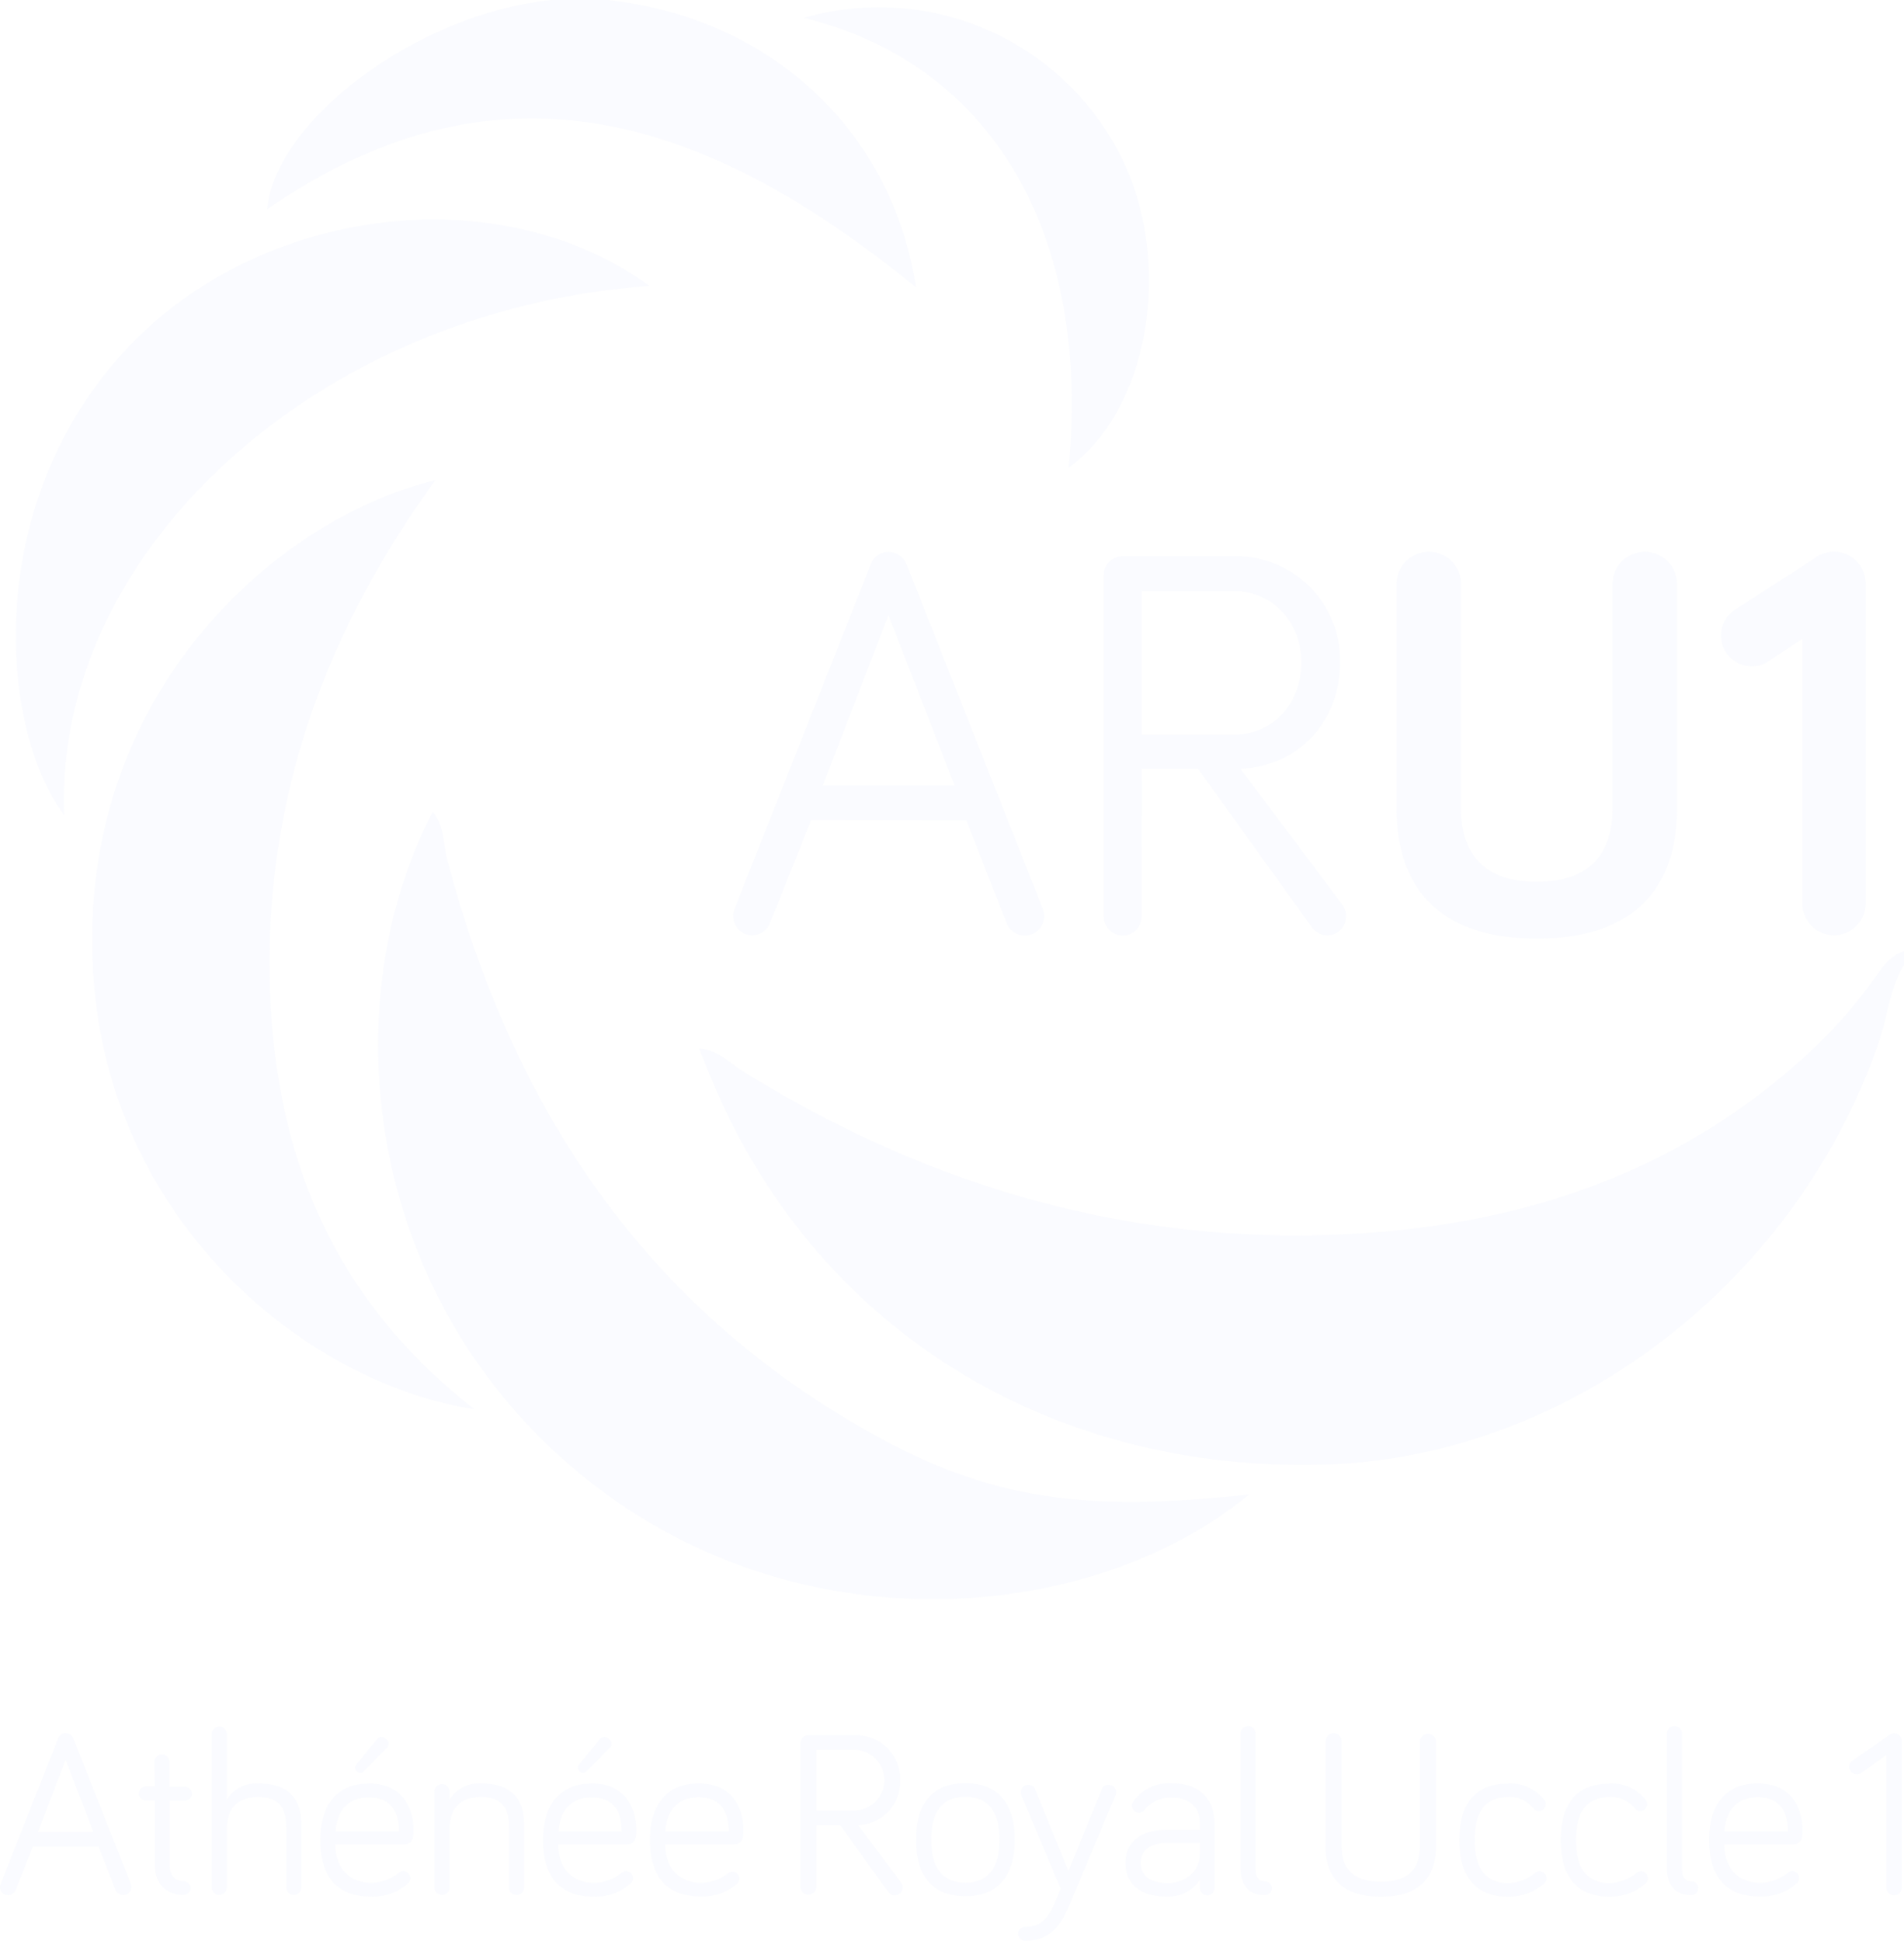 <svg id="Calque_1" data-name="Calque 1" xmlns="http://www.w3.org/2000/svg" xmlns:xlink="http://www.w3.org/1999/xlink" viewBox="0 0 274.4 279.65"><defs><clipPath id="clip-path" transform="translate(-152.34 -85.94)"><rect class="cls-1" width="595.28" height="453.55"/></clipPath></defs><title>ARU1</title><g opacity=".03" fill="#4869EE" class="cls-2"><path class="cls-3" d="M426.74,225c-2.08,3.44-2.38,7.47-3.66,11.18-11.94,34.63-44.64,59.66-79.6,60.77-40.19,1.28-73.87-19.86-88.64-55.64-.54-1.3-1.07-2.61-1.76-4.31,2.82.25,4.42,2.1,6.28,3.26,26.71,16.59,55.68,25.09,87.19,23.5,25.27-1.28,48.27-8.95,67.11-26.72a67.61,67.61,0,0,0,8.82-10.14c1.14-1.61,2.23-3.26,4.26-3.9Z" transform="translate(-152.34 -85.94)"/><path class="cls-4" d="M332.35,301.27c-21.9,18.17-63.77,22.61-94.86-1.72-32.36-25.33-37.58-68.22-22.78-96.66,1.71,2.15,1.51,4.76,2.12,7.06,9.45,35.63,28.38,64.26,61.15,82.54,16.86,9.41,30.36,11.4,54.37,8.78" transform="translate(-152.34 -85.94)"/><path class="cls-5" d="M220.77,289c-24.2-3.72-51.77-26.46-54.84-60.77-3.66-41,25.6-67.44,49.16-73.1C200,175.88,191.38,198.55,191.2,223.8c-.18,25.58,7.52,48.09,29.57,65.23" transform="translate(-152.34 -85.94)"/><path class="cls-6" d="M245.94,127.13c-48.6,3.53-85.95,38.92-84.33,76.29-9.43-12.51-11.9-45.09,9.14-67.39,19.17-20.33,53.4-24.72,75.19-8.9" transform="translate(-152.34 -85.94)"/><path class="cls-7" d="M231.84,85.94h8.09c23.49,2.55,41,18.89,44.42,41.4-28.89-23.52-59.18-35-93.5-11.25,1.16-12.8,21.66-28.24,41-30.15" transform="translate(-152.34 -85.94)"/><path class="cls-8" d="M268.19,88.52A39,39,0,0,1,314,108.72c7.51,15.25,3.91,36.24-7.65,44.61,3.26-33.62-11.05-58.17-38.14-64.81" transform="translate(-152.34 -85.94)"/><path class="cls-9" d="M269.24,204.09l-5.86,14.68a2.79,2.79,0,0,1-2.65,1.92A2.75,2.75,0,0,1,258,218a3.22,3.22,0,0,1,.24-1.21l19.57-49.48a2.65,2.65,0,0,1,2.56-1.85,2.84,2.84,0,0,1,2.65,1.85l19.57,49.48a4,4,0,0,1,.24,1.21,2.81,2.81,0,0,1-5.45.88l-5.78-14.76Zm11.14-29.51-9.46,24.54h19Z" transform="translate(-152.34 -85.94)"/><path class="cls-9" d="M316.88,218a2.73,2.73,0,0,1-5.46,0V168.8a2.71,2.71,0,0,1,2.73-2.72h16a15,15,0,0,1,15.32,15.31c0,8.26-5.7,14.92-14.36,15.32l14.68,19.57a2.67,2.67,0,0,1,.56,1.69,2.73,2.73,0,0,1-5.05,1.44L325,196.71h-8.1Zm0-26.23h13.39c5.61,0,9.62-4.57,9.62-10.35s-4.09-10.34-9.86-10.34H316.88Z" transform="translate(-152.34 -85.94)"/><path class="cls-10" d="M353.61,202.41V170.09a4.65,4.65,0,1,1,9.3,0v32.32c0,4.89,1.85,10.58,10.91,10.58s10.91-5.69,10.91-10.58V170.09a4.65,4.65,0,1,1,9.3,0v32.32c0,9.14-4,18.76-20.21,18.76s-20.21-9.62-20.21-18.76" transform="translate(-152.34 -85.94)"/><path class="cls-10" d="M407.42,181.07a4.2,4.2,0,0,1-2.64.88,4.44,4.44,0,0,1-4.41-4.41,4.39,4.39,0,0,1,1.92-3.69l11.55-7.45a4.57,4.57,0,0,1,7.38,3.61v46.11a4.57,4.57,0,0,1-9.14,0V178Z" transform="translate(-152.34 -85.94)"/><path class="cls-9" d="M157.08,352l-2.47,6.21a1.18,1.18,0,0,1-1.12.81,1.16,1.16,0,0,1-1.15-1.15,1.29,1.29,0,0,1,.1-.51l8.27-20.92a1.12,1.12,0,0,1,1.09-.78,1.2,1.2,0,0,1,1.12.78l8.27,20.92a1.62,1.62,0,0,1,.1.51,1.19,1.19,0,0,1-2.3.37L166.54,352Zm4.72-12.48-4,10.38h8Z" transform="translate(-152.34 -85.94)"/><path class="cls-9" d="M174.58,339.82a1.11,1.11,0,0,1,1.08-1.09,1.1,1.1,0,0,1,1.09,1.09v3.56H179a1,1,0,1,1,0,2h-2.2v9.36c0,1.46.81,2.24,2,2.24a1,1,0,1,1,0,2c-2.68,0-4.13-1.8-4.13-4.27v-9.36h-1.33a1,1,0,0,1,0-2h1.33Z" transform="translate(-152.34 -85.94)"/><path class="cls-9" d="M195.76,348.9V358a1.09,1.09,0,0,1-2.17,0v-8.62c0-2.68-.78-4.51-4.06-4.51s-4.51,2-4.51,4.75V358a1.09,1.09,0,0,1-2.17,0V335.71a1.09,1.09,0,0,1,2.17,0v9.56a4.94,4.94,0,0,1,4.51-2.37c5.22,0,6.23,3.12,6.23,6" transform="translate(-152.34 -85.94)"/><path class="cls-9" d="M205.46,342.9c5.42,0,6.47,4.31,6.47,6.61,0,1,0,2.17-1.35,2.17h-9.9c0,3.36,1.93,5.53,5.12,5.53a6.28,6.28,0,0,0,4.07-1.46,1,1,0,0,1,.61-.2,1,1,0,0,1,1,1,1,1,0,0,1-.37.78,7.57,7.57,0,0,1-5.29,1.9c-4.51,0-7.33-2.48-7.33-8.17,0-5.22,2.58-8.14,7-8.14m0,2c-3,0-4.58,1.9-4.78,4.91h9.12c0-2.44-.85-4.91-4.34-4.91m-1.8-4.75,3-3.66c.27-.34.74-.48,1.29,0a.81.81,0,0,1,.1,1.29l-3.29,3.32a.65.65,0,0,1-1,.07.67.67,0,0,1-.1-1" transform="translate(-152.34 -85.94)"/><path class="cls-9" d="M227.87,348.9V358a1.09,1.09,0,0,1-2.17,0v-8.62c0-2.68-.78-4.51-4.07-4.51s-4.51,2-4.51,4.75V358a1.09,1.09,0,0,1-2.17,0V344.19a1.09,1.09,0,1,1,2.17,0v1.08a4.94,4.94,0,0,1,4.51-2.37c5.22,0,6.24,3.12,6.24,6" transform="translate(-152.34 -85.94)"/><path class="cls-9" d="M237.56,342.9c5.42,0,6.48,4.31,6.48,6.61,0,1,0,2.17-1.36,2.17h-9.9c0,3.36,1.93,5.53,5.12,5.53a6.25,6.25,0,0,0,4.07-1.46,1,1,0,0,1,.61-.2,1,1,0,0,1,1,1,1,1,0,0,1-.37.78,7.54,7.54,0,0,1-5.29,1.9c-4.51,0-7.32-2.48-7.32-8.17,0-5.22,2.57-8.14,7-8.14m0,2c-2.95,0-4.58,1.9-4.78,4.91h9.12c0-2.44-.85-4.91-4.34-4.91m-1.8-4.75,3-3.66a.82.82,0,0,1,1.29,0,.8.8,0,0,1,.1,1.29l-3.29,3.32a.65.65,0,0,1-1,.07.68.68,0,0,1-.1-1" transform="translate(-152.34 -85.94)"/><path class="cls-9" d="M253,342.9c5.42,0,6.47,4.31,6.47,6.61,0,1,0,2.17-1.35,2.17h-9.9c0,3.36,1.93,5.53,5.12,5.53a6.25,6.25,0,0,0,4.06-1.46,1,1,0,0,1,1.22,1.56,7.51,7.51,0,0,1-5.28,1.9c-4.51,0-7.33-2.48-7.33-8.17,0-5.22,2.58-8.14,7-8.14m0,2c-3,0-4.58,1.9-4.78,4.91h9.12c0-2.44-.85-4.91-4.34-4.91" transform="translate(-152.34 -85.94)"/><path class="cls-9" d="M270,357.89a1.16,1.16,0,0,1-2.31,0V337.1a1.15,1.15,0,0,1,1.16-1.15h6.74a6.33,6.33,0,0,1,6.48,6.48A6.24,6.24,0,0,1,276,348.9l6.2,8.28a1.11,1.11,0,0,1,.24.71,1.15,1.15,0,0,1-2.13.61l-6.89-9.6H270Zm0-11.09h5.66a4.38,4.38,0,0,0-.1-8.75H270Z" transform="translate(-152.34 -85.94)"/><path class="cls-9" d="M298.58,351c0,5.56-2.72,8.17-7.12,8.17s-7.12-2.61-7.12-8.17,2.74-8.14,7.12-8.14,7.12,2.58,7.12,8.14m-2.21,0c0-4.27-1.79-6.17-4.91-6.17s-4.92,1.9-4.92,6.17,1.8,6.2,4.92,6.2,4.91-1.86,4.91-6.2" transform="translate(-152.34 -85.94)"/><path class="cls-9" d="M305.22,358.12l-5.66-13.46a1.1,1.1,0,0,1-.1-.47,1.07,1.07,0,0,1,1.08-1.09,1,1,0,0,1,1,.72l4.78,11.69,4.78-11.69a1,1,0,0,1,1-.72,1.07,1.07,0,0,1,1.08,1.09,1.27,1.27,0,0,1-.1.47l-6.68,15.91c-1.39,3.32-3.12,5-6.34,5a1,1,0,1,1,0-2c2.95,0,3.73-2,5.12-5.43" transform="translate(-152.34 -85.94)"/><path class="cls-9" d="M317.35,346.66a1.07,1.07,0,0,1-.88.48,1,1,0,0,1-1-1,1.07,1.07,0,0,1,.17-.58,6.31,6.31,0,0,1,5.63-2.68c3.93,0,6.1,2.31,6.1,5.77V358a1.05,1.05,0,0,1-2.1,0v-1.22a5.39,5.39,0,0,1-4.85,2.44c-3.59,0-5.87-1.73-5.87-4.85s2.28-4.78,5.94-4.78h4.78v-.91c0-2.31-1.53-3.73-4-3.73a4.73,4.73,0,0,0-3.94,1.72m7.94,6.24v-1.42h-4.78c-2.21,0-3.73.91-3.73,2.88,0,1.76,1.22,2.88,3.86,2.88,2.38,0,4.65-1.45,4.65-4.34" transform="translate(-152.34 -85.94)"/><path class="cls-9" d="M333.29,335.71v19.36c0,1.36.44,1.94,1.35,1.94a1,1,0,1,1,0,2c-2.27,0-3.52-1.36-3.52-4V335.71a1.12,1.12,0,0,1,1.08-1.08,1.1,1.1,0,0,1,1.09,1.08" transform="translate(-152.34 -85.94)"/><path class="cls-10" d="M343.39,351.82v-15a1.15,1.15,0,0,1,2.3,0v15c0,2.68,1,5.25,5.66,5.25s5.63-2.57,5.63-5.25v-15a1.16,1.16,0,0,1,2.31,0v15c0,3.73-1.53,7.42-7.94,7.42s-8-3.69-8-7.42" transform="translate(-152.34 -85.94)"/><path class="cls-10" d="M369.66,342.9a6.36,6.36,0,0,1,5.22,2.34,1,1,0,0,1,.24.64,1,1,0,0,1-1,1,1,1,0,0,1-.82-.41,4.32,4.32,0,0,0-3.66-1.59c-3.12,0-4.78,2-4.78,6.17s1.66,6.2,4.78,6.2a6.2,6.2,0,0,0,3.93-1.45,1,1,0,0,1,.65-.24,1,1,0,0,1,1,1,1.05,1.05,0,0,1-.44.85,7.74,7.74,0,0,1-5.12,1.83c-4.37,0-7-2.61-7-8.17s2.61-8.14,7-8.14" transform="translate(-152.34 -85.94)"/><path class="cls-10" d="M384.27,342.9a6.36,6.36,0,0,1,5.22,2.34,1,1,0,0,1,.24.64,1,1,0,0,1-1,1,1,1,0,0,1-.82-.41,4.32,4.32,0,0,0-3.66-1.59c-3.12,0-4.78,2-4.78,6.17s1.66,6.2,4.78,6.2a6.2,6.2,0,0,0,3.93-1.45,1,1,0,0,1,.65-.24,1,1,0,0,1,1,1,1.05,1.05,0,0,1-.44.85,7.74,7.74,0,0,1-5.12,1.83c-4.37,0-7-2.61-7-8.17s2.61-8.14,7-8.14" transform="translate(-152.34 -85.94)"/><path class="cls-10" d="M394.74,335.71v19.36c0,1.36.44,1.94,1.36,1.94a1,1,0,1,1,0,2c-2.27,0-3.53-1.36-3.53-4V335.71a1.12,1.12,0,0,1,1.09-1.08,1.09,1.09,0,0,1,1.08,1.08" transform="translate(-152.34 -85.94)"/><path class="cls-10" d="M405.63,342.9c5.42,0,6.47,4.31,6.47,6.61,0,1,0,2.17-1.35,2.17h-9.9c0,3.36,1.93,5.53,5.11,5.53a6.25,6.25,0,0,0,4.07-1.46,1,1,0,0,1,1.6.78,1,1,0,0,1-.37.78,7.58,7.58,0,0,1-5.3,1.9c-4.5,0-7.32-2.48-7.32-8.17,0-5.22,2.58-8.14,7-8.14m0,2c-2.95,0-4.58,1.9-4.78,4.91H410c0-2.44-.85-4.91-4.34-4.91" transform="translate(-152.34 -85.94)"/><path class="cls-10" d="M420.57,341.41a1.06,1.06,0,0,1-.64.2,1.12,1.12,0,0,1-1.09-1.08,1.13,1.13,0,0,1,.48-.92l5.32-3.69a1.11,1.11,0,0,1,.68-.24,1.13,1.13,0,0,1,1.12,1.12v21.12a1.12,1.12,0,0,1-2.24,0V338.8Z" transform="translate(-152.34 -85.94)"/></g></svg>